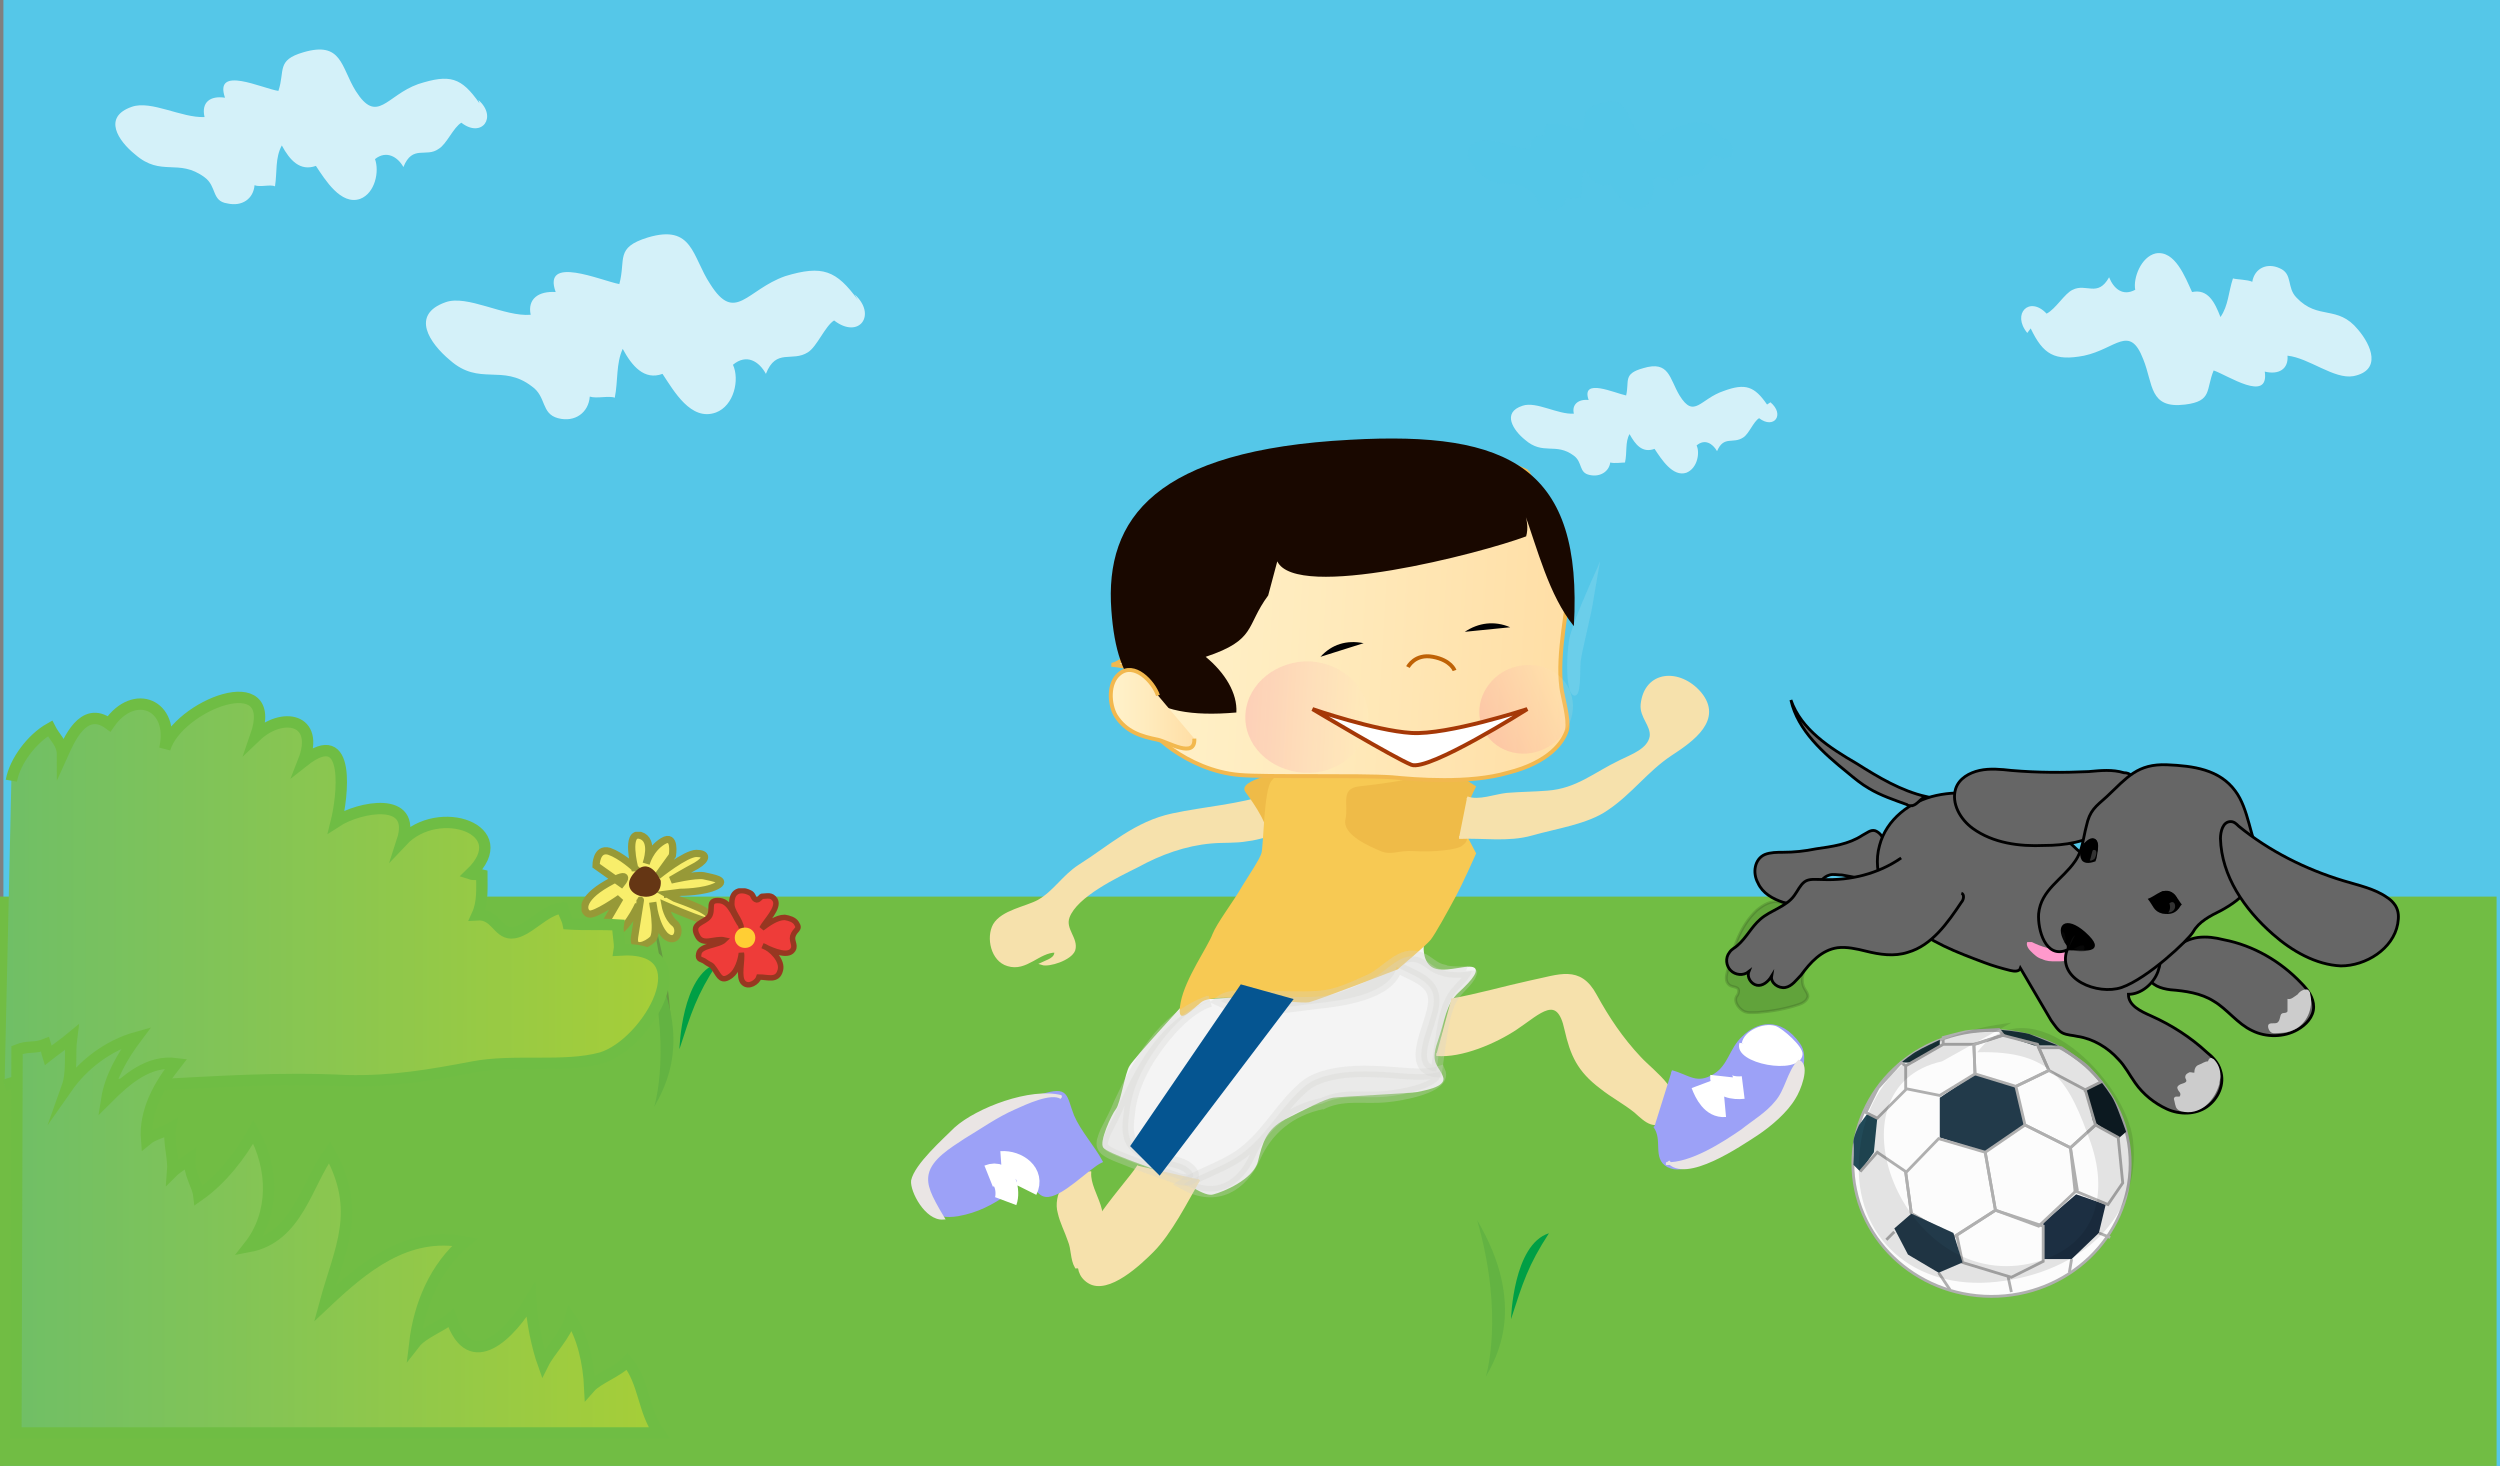<svg xmlns="http://www.w3.org/2000/svg" xmlns:xlink="http://www.w3.org/1999/xlink" version="1.0" viewBox="0 0 220 129"><rect x="0" y="0" width="220" height="129" fill="#808080" stroke="none"/><switch><g><symbol id="a" viewBox="-14.4 -22 28.9 44"><path fill="#63B342" d="M-1-18.7S3.7-3.1-3.1 22C9.3-.3 1.5-13.9-1-18.7z"/><path fill="#009F45" d="M5.2-3.7s.5 19.4 9.3 22.3C9.4 10.3 8.1 5.8 5.2-3.7z"/></symbol><symbol id="c" viewBox="-9.7 -13.7 19.4 27.4"><path fill="#EE3C39" stroke="#973721" stroke-width=".75" d="M1.6 8.5C.7 9.6.2 11.8-1.3 12c-1.9.2-.8-1.2-1.5-2.2-.7-.9-2.5-.9-1.6-2.6.7-1.5 2.4-.3 3.7-.6-.8-.8-3.3-.7-3.5-1.9-.2-.9.4-.7.9-1.1.8-.6.7-.2 1.3-1.1S-1.1.7.2 1.7c.8.6 1.3 2.1 1.4 3.1.2-.9-.5-3.4.3-4.1.7-.7 1.9.1 2.1.8 1.2 0 2.5-.6 2.9.9.4 1.3-1.2 3-2.4 3.4.8-.4 3-1.5 3.9-.8.8.7 0 1.3.2 2.1.3 1 1.1.9.5 1.8-.3.5-1 .7-1.6.8-1.1 0-2.3-.9-3.1-1.5.5 1 2.4 2.8 1.8 3.9-.5.8-1.1.5-1.8.5-.1 0-.4-.5-.7-.5-.5.1-.4.6-.8.9-1.2.7-2.6.5-2.6-1.3-.1-1.2 1.2-2.3 1.3-3.5"/><path fill="#FFCE34" d="M3.5 6.9c0 .8-.6 1.4-1.4 1.4S.7 7.7.7 6.9s.6-1.4 1.4-1.4 1.4.6 1.4 1.4z"/></symbol><symbol id="b" viewBox="-9.8 -16.4 19.7 32.8"><path fill="#659941" d="M-.7 7.2S.6 2.1 1.6-5.7c1-7.9-.3-10.4-.3-10.4l1-.3s1.5 9-3 23.6z"/><path fill="#F8EE6B" stroke="#979937" d="M-2.5 11.4s-1.3 5.1.8 4.5c2-.6.8-3.9.8-3.9s.5 2 2.3 3.1 1.3-2 1.3-2l-2-2.8s3.8 3.1 5.3 3.1 1.5-.8 0-1.7c-1.5-.8-3.5-2-3.5-2s3.3.8 4.5.6c1.3-.3 3.3-.6 1.8-1.4-1.7-.9-5-.9-5-.9l-2.3-.3S4 6.9 6 6c2-.8 3.3-2.5 1.3-2-2 .6-5.6 2.2-5.6 2.2S2 4.5 3 3.7 3.3.6 1.7 2C.3 3.5 0 6.6 0 6.6s.8-4.2 0-5.1c-.8-.8-2.8-1.7-2.5.3s.8 5.1.8 5.1S-3.2 3.2-5 2.4s-2.5 0-1.3 1.7l1.8 3.1S-8 4.7-8.8 5c-.8.3-1.3 2 2.5 4.2s2 0 2 0l-3.5 2.5s0 2.5 1.8 2c1.7-.6 3.5-2.3 3.5-2.3z"/><path fill="#653614" d="M1.1 9.6s-1.6 3.9-3.9.8C-5 7.3 1.4 5.9 1.1 9.6z"/></symbol><path fill="#55C7E8" d="M.3 0H220v129H.3z"/><path fill="#FFF" d="M75.5 26.4c-1.9-2.6-3.1-3.1-6.4-2.1-3.4 1.2-4.4 4.2-6.6.7-1.6-2.4-1.5-5.3-5.5-4.1-2.9.9-1.9 1.9-2.5 4.1-1.6-.3-6.8-2.6-5.6.7-1.5-.1-2.5.6-2.2 2-2.3.2-5.6-1.8-7.5-1.1-3.1 1.1-1.4 3.6.4 5.1 2.6 2.3 4.6.3 7.2 2.3 1.3.9.8 2.4 2.3 2.8 1.5.4 2.7-.5 2.8-1.9.6.2 1.7-.1 2.2.1.3-1.5.1-3 .7-4.3.8 1.5 1.9 2.8 3.5 2.2 1 1.5 2.5 4.2 4.7 3.4 1.6-.6 2.1-2.9 1.5-4.2 1.2-1 2.3-.3 2.9.8.9-2.3 2.3-1 3.7-1.9.8-.5 1.5-2.3 2.3-2.8 2.2 1.7 3.8-.5 1.8-2.3m-33-16.8c-1.6-2.3-2.6-2.6-5.4-1.7-2.8 1-3.6 3.6-5.5.6-1.3-2.1-1.2-4.4-4.6-3.4-2.4.7-1.6 1.6-2.2 3.4-1.4-.2-5.7-2.3-4.7.6-1.3-.2-2.1.4-1.8 1.7-2 .1-4.7-1.5-6.4-.9-2.6.9-1.2 3 .3 4.2 2.3 2 3.8.3 6.1 2 1.1.8.6 2.1 2 2.3 1.3.3 2.3-.4 2.4-1.6.5.2 1.4-.1 1.8.1.2-1.3 0-2.5.6-3.6.7 1.3 1.6 2.3 3 1.8.8 1.2 2.2 3.5 3.9 2.9C33 17 33.4 15.1 33 14c1-.8 2-.2 2.5.7.8-2 2-.8 3.1-1.6.7-.4 1.3-1.9 2-2.3 1.8 1.4 3.2-.5 1.5-2m136.6 20.1c1.1 2.3 2.1 2.9 4.7 2.4 2.8-.6 4-2.8 5.2.3.9 2.2.5 4.4 3.7 4 2.4-.3 1.8-1.3 2.5-3 1.2.4 4.9 2.9 4.5.1 1.2.3 2.1-.2 2-1.4 1.9.2 4.1 2.1 5.8 1.8 2.5-.5 1.6-2.7.4-4.1-1.8-2.2-3.5-.8-5.4-2.8-.9-.9-.3-2.1-1.5-2.6-1.1-.5-2.2 0-2.4 1.2-.4-.2-1.4-.2-1.7-.3-.4 1.2-.4 2.4-1.1 3.4-.5-1.3-1.1-2.5-2.5-2.2-.6-1.3-1.5-3.7-3.2-3.4-1.3.3-2 2.2-1.8 3.2-1.1.6-1.9-.1-2.3-1.1-1 1.8-2 .5-3.2 1.1-.7.3-1.5 1.7-2.3 2.1-1.5-1.6-3.1 0-1.7 1.7" opacity=".75"/><path fill="#71BD44" d="M0 78.9h219.7V129H0z"/><use width="28.9" height="44" x="-14.4" y="-22" overflow="visible" transform="matrix(.359 0 0 -.339 131.102 114.832)" xlink:href="#a"/><use width="19.7" height="32.8" x="-9.8" y="-16.4" overflow="visible" transform="matrix(.64 0 0 -.634 57.442 83.596)" xlink:href="#b"/><use width="28.9" height="44" x="-14.4" y="-22" overflow="visible" transform="matrix(.359 0 0 -.339 57.924 91.073)" xlink:href="#a"/><use width="19.4" height="27.4" x="-9.7" y="-13.7" overflow="visible" transform="matrix(.646 0 0 -.64 64.206 86.938)" xlink:href="#c"/><path fill="#55C7E8" d="M151.7 12.3c-1.1-1.6-1.9-1.9-3.8-1.2-2.1.7-2.6 2.5-3.9.4-.9-1.5-.9-3.1-3.2-2.4-1.8.5-1.2 1.1-1.5 2.4-1-.2-4-1.6-3.3.4-.9-.1-1.5.4-1.3 1.2-1.4.1-3.3-1.1-4.5-.7-1.9.6-.8 2.2.2 3 1.6 1.4 2.7.2 4.3 1.4.8.6.4 1.5 1.4 1.7.9.2 1.7-.3 1.7-1.1.4.1 1 0 1.3 0 .2-.9 0-1.9.4-2.5.5.9 1.1 1.7 2.2 1.3.6.9 1.6 2.5 2.8 2.1 1-.4 1.2-1.8.9-2.4.7-.6 1.4-.2 1.8.5.6-1.4 1.4-.6 2.3-1.1.5-.3.9-1.3 1.4-1.7 1.3 1 2.3-.3 1-1.4" opacity=".21"/><path fill="#FFF" d="M155.5 35.6c-1.1-1.6-1.9-1.9-3.8-1.2-2.1.7-2.6 2.5-3.9.4-.9-1.5-.9-3.1-3.2-2.4-1.8.5-1.2 1.1-1.5 2.4-1-.2-4-1.6-3.3.4-.9-.1-1.5.4-1.3 1.2-1.4.1-3.3-1.1-4.5-.7-1.9.6-.8 2.2.2 3 1.6 1.4 2.7.2 4.3 1.4.8.6.4 1.5 1.4 1.7.9.2 1.7-.3 1.8-1.1.4.1 1 0 1.3 0 .2-.9 0-1.8.4-2.5.5.9 1.1 1.7 2.2 1.3.6.9 1.6 2.5 2.8 2.1 1-.4 1.2-1.8.9-2.4.7-.6 1.4-.2 1.8.5.6-1.4 1.4-.6 2.3-1.2.5-.3.9-1.4 1.4-1.7 1.3 1 2.3-.3 1-1.4" opacity=".75"/><path stroke="#000" stroke-miterlimit="10" stroke-width=".25" d="M159.7 82.6c0-1.2-1.2-2.1-2.2-2.8-.3-.2-.6-.4-.9-.4-.7-.2-1.4.2-2 .7-1.5 1.4-2.1 3.4-2.6 5.4-.1.4-.2.9.2 1.2.3.2.8.1.8.5 0 .2-.1.4-.2.5-.2.4.1.9.5 1.2s.9.2 1.4.2c1.2-.1 2.4-.3 3.6-.7.3-.1.7-.3.8-.7 0-.3-.2-.5-.3-.7-.4-.7-.1-1.5.2-2.2.3-.7.7-1.4.7-2.2z" opacity=".14"/><linearGradient id="d" x1=".593" x2="58.473" y1="50.638" y2="50.638" gradientTransform="matrix(1 0 0 -1 0 129)" gradientUnits="userSpaceOnUse"><stop offset="0" stop-color="#70bf66"/><stop offset="1" stop-color="#a6ce38"/></linearGradient><path fill="url(#d)" stroke="#6FBD44" stroke-miterlimit="10" d="M1 68.7c.3-1.7 1.8-3.7 3.4-4.6.4.8 1.1 1.3 1.1 2.3.5-1.1 1.8-4.4 4.1-2.7 2.2-3.2 5.8-1.7 4.9 2.2 1.1-3.8 10.2-7.4 8-1.1 2.3-2.2 5.7-1.6 4.2 2.2 4.3-3.4 3.4 3.3 2.9 5.3 2-1.3 7.1-2.3 5.8 1.7 3.2-3.4 10.1-1 6 2.9.3.1.6 0 1 .1 0 1.2.1 2.4-.4 3.5 1.6-.1 1.8 1.6 3 1.6 1.4 0 2.9-2.1 4.5-2.2.1.5.4.9.5 1.4 1.5.1 2.9 0 4.4.1-.1.6.2 1.6.1 2.2 7.6-.5 2.5 8.3-1.6 9.5-3.3.9-7.7.1-11.3.8-3.7.7-7.1 1.3-11.1 1.2-5.9-.3-11.5.1-17.3.4-4.2.2-9-1.4-12.8 0"/><linearGradient id="e" x1="1.371" x2="57.864" y1="20.224" y2="20.224" gradientTransform="matrix(1 0 0 -1 0 129)" gradientUnits="userSpaceOnUse"><stop offset="0" stop-color="#70bf66"/><stop offset="1" stop-color="#a6ce38"/></linearGradient><path fill="url(#e)" stroke="#6FBD44" stroke-miterlimit="10" d="M1.5 92.4c1-.4 1.5-.1 2.5-.5.1.3.1.7.2 1 .5-.4 1.5-1.1 2.1-1.6-.2 1.5.1 3-.4 4.4 1.4-2 3.6-3.7 6.1-4.4-1.2 1.6-2.3 3.5-2.6 5.4 1.8-1.8 3.7-3.4 6.1-3.1-1.5 1.9-2.8 4.2-2.6 6.7.6-.5 1.6-.7 2.1-1-.2 1.2.3 2.6.2 3.8.3-.3 1.1-.8 1.5-1.1-.1 1.3.7 2.3.8 3.2 2-1.4 3.7-3.6 4.8-5.6 1.8 3.2 1.9 7.2-.4 10.1 4.3-.8 5.1-5.6 7.1-8.3 2.9 5.2.9 8.5-.4 13.3 3.4-3.2 7.2-6.4 12.3-5.4-2.6 2.2-4 5.5-4.4 8.9.7-.9 2.4-1.5 3.2-2.2 1.7 5.1 5.3 1.3 7-1.6.1 1.9.6 4.2 1.1 5.6.6-1.2 2-2.5 2.4-4 1.1 1.6 1.6 4 1.7 6.1.7-.8 2.5-1.4 3.3-2.3 1.5 1.8 1.4 4.4 2.8 6.3H1.4l.1-33.7z"/><path fill="#666" stroke="#000" stroke-miterlimit="10" stroke-width=".25" d="M158.8 79.4c1-.5 1.1-2.1 2.2-2.4.3-.1.7 0 1.1 0 .6.1 1.2.2 1.8.4.7.1 1.6.2 2-.3.5-.6.1-1.5 0-2.3-.1-.3-.1-.7-.2-1-.1-.3-.4-.6-.7-.7-.4-.1-.7.2-1.1.4-1.2.8-2.7 1-4.1 1.2-1 .2-1.9.3-2.9.3-.5 0-1.1 0-1.6.2-.9.4-1.1 1.6-.6 2.5.4.9 1.3 1.4 2.2 1.7.7.2 1.4.3 1.9 0zm43.7 7.1c.6.6 1.1 1.3 1.1 2.1 0 .9-.7 1.6-1.4 2-1.2.7-2.8.7-4 .1-1.3-.6-2.2-1.9-3.4-2.6-1.1-.7-2.5-.9-3.8-1-.8-.1-1.8-.4-1.9-1.2 0-.5.3-.8.7-1.1 1-1 2.2-2.1 3.6-2.3.8-.1 1.5 0 2.3.2 2.6.5 5 1.9 6.8 3.8z"/><path fill="#666" stroke="#000" stroke-miterlimit="10" stroke-width=".25" d="M195.4 94.2c.4 1.2-.2 2.5-1.2 3.2s-2.4.7-3.5.2c-1.1-.5-2.1-1.3-2.8-2.3-.5-.7-.9-1.5-1.5-2.1-.9-1-2.2-1.8-3.6-2-.4-.1-.9-.1-1.3-.3-.4-.2-.7-.7-1-1.1-.9-1.5-1.8-3.1-2.7-4.6-.1.3-.5.3-.9.2-.8-.2-1.5-.4-2.3-.7-2.4-.9-4.8-1.8-6.7-3.5-1.9-1.7-3.2-4.3-2.5-6.8.6-2.3 2.7-3.9 5-4.4 2.3-.5 4.7-.1 6.9.7 1.1.4 2.2.9 3.1 1.7.7.6 1.3 1.4 2 2 1.7 1.7 4 2.7 5.6 4.5.8.9 1.4 1.9 1.8 3.1.4 1.1.5 2.4.1 3.5s-1.5 2-2.6 2c0 1 1.1 1.5 2 1.9 1.8.8 3.5 1.9 4.9 3.2.5.4 1 .9 1.2 1.6z"/><path fill="#666" stroke="#000" stroke-miterlimit="10" stroke-width=".25" d="M168.2 70.9c.5 0 .8-.7 1.3-.8-2.2-.5-4.2-1.7-6.1-2.9-2.4-1.4-4.9-3-5.8-5.6.6 2.7 2.9 4.7 5 6.4.6.5 1.2 1 1.9 1.4 1 .6 2.2 1 3.3 1.4.1.1.2.1.4.1zm-.9 4.6c-2 1.4-4.5 2-6.9 1.9-.6 0-1.2-.1-1.6.2-.4.3-.6.8-.9 1.2-.7 1-2.1 1.3-3 2.1-.8.7-1.2 1.6-2 2.3-.2.2-.5.3-.7.6-.4.5-.3 1.2.1 1.6.4.4 1.1.5 1.6.1-.2.5.2 1.1.7 1.2.5.1 1-.3 1.3-.8-.1.6.6 1.1 1.2 1 .6-.1 1-.7 1.4-1.1.8-1.1 1.8-2.2 3.2-2.4.8-.1 1.7.1 2.5.3 1.2.3 2.5.5 3.7.1 2.1-.6 3.5-2.6 4.7-4.4.2-.2.3-.7 0-.8"/><path fill="#F9C" d="M178.4 82.9c-.1.2 0 .5.3.8.3.3.6.6 1 .7.4.2.8.2 1.2.2.5 0 1 0 1.3-.2 0 0 .1 0 .1-.1 0 0 0-.1-.1-.1-.1-.1-.2-.2-.3-.4-.1-.1-.3-.2-.4-.3h-.3c-.3.1-.7 0-1.1-.1-.4-.1-.9-.3-1.3-.5h-.4z"/><path fill="#666" stroke="#000" stroke-miterlimit="10" stroke-width=".25" d="M187.5 68.2c.1.1.1.2.1.4.1 1.8-1 3.5-2.5 4.5s-3.4 1.3-5.2 1.3c-2.2.1-4.5-.2-6.3-1.5-1.1-.8-1.9-2.2-1.5-3.5.3-.9 1.2-1.4 2.1-1.6.9-.2 1.9-.1 2.8 0 2.3.2 4.6.2 6.8.1 1.1-.1 2.1-.2 3.1.1.3 0 .5.1.6.2z"/><path fill="#666" stroke="#000" stroke-miterlimit="10" stroke-width=".25" d="M198.9 75.4c-.9-1.7-1-4.2-2.2-5.8-1.4-1.9-3.7-2.2-6-2.3-2.6-.1-3.5 1.1-5.3 2.8-1 .9-1.5 1.2-1.8 2.6-.3 1.1-.3 2.1-1 3.1-1.1 1.6-3 2.5-3.2 4.6-.1 1.4.6 4 2.5 3.2-.9 2.6 2.7 4 4.8 3.3 2.3-.8 5.9-4.2 6.3-4.9.5-.9 1.5-1.4 2.5-1.9.9-.5 1.8-1.1 2.4-2 .7-.8 1.5-1.8 1-2.7z"/><path stroke="#000" stroke-miterlimit="10" stroke-width=".25" d="M182 83.5c1.3 0 3.4.4 1.4-1.4-1.6-1.4-2.6-.7-1.4 1.1v.3z"/><path d="M192 79.6c-.4-.5-.6-1.1-1.2-1.2-.7-.1-1.2.5-1.8.7.5.6.5 1.1 1.3 1.3.7.1 1.2 0 1.6-.7m-7.4-4.2c.1-.6.2-1 0-1.5-.3-.5-.8-.1-1.1.2-.3.3-.5 1-.2 1.5.3.4.9.2 1.2.1"/><path d="M190.6 78.4c-1.2-.1-1.2 2.4.3 1.7.5-.2.9-.7.6-1.2-.3-.5-.9-.5-1.3-.5m-5.8-4.5c-.6-.4-1.7 1.8-.6 1.8.8.1 1.2-1.9.4-1.9"/><path fill="#333" d="M184.3 75.6c.1-.1.4-.9-.1-.8-.1 0-.2.8-.3.9.1.1.2 0 .4-.1m6.5 4.7c.2-.2.2-.6.1-.8.6-.5.8.8-.1.8"/><path fill="#333" stroke="#000" stroke-miterlimit="10" stroke-width=".25" d="M182 83.5c.2-.4.2-.9.6-1.2" opacity=".28"/><path fill="#333" stroke="#000" stroke-miterlimit="10" stroke-width=".25" d="M182.5 83.5c.2-.1 1.1-.7.9.1-.3.1-.6 0-.8-.1m-.9-.5c.1-.2.1-1.1-.3-1" opacity=".16"/><path fill="#666" stroke="#000" stroke-miterlimit="10" stroke-width=".25" d="M200 82.2c-2.5-2.2-4.5-5.1-4.6-8.4 0-.6.2-1.5.9-1.5.3 0 .5.2.7.4 2.7 2.2 5.9 3.8 9.2 4.8 1.3.4 2.8.7 3.9 1.5.3.2.5.4.7.7.3.5.3 1 .2 1.6-.4 2.2-2.8 3.7-5 3.7-2.2-.1-4.3-1.3-6-2.8z"/><path fill="#F6E1AC" stroke="#F6E1AC" stroke-width=".25" d="M111.7 70c-2.6.9-5.7 1.1-8.5 1.7-3.3.7-5.5 2.8-8.2 4.5-1.4.9-2.2 2.3-3.6 3.1-1.1.6-3.2.9-3.9 2.1-.6 1.1-.2 3.1 1.2 3.5 1.6.5 2.7-1.2 4.2-1.2.1.7-.8.9-1.2 1.1.6.2 2.5-.4 2.8-1.2.3-1-.9-1.8-.5-2.9.7-1.9 4.3-3.6 6.1-4.5 2-1.1 4.2-1.9 6.5-2.1 1.1-.1 2.1 0 3.2-.2 1-.1 2.1-.6 3.1-.5"/><path fill="#F4F4F4" d="M104.5 88s-4.7 5.1-5.1 5.8c-.4.6-.8 3.3-1.2 3.8-.4.5-1.5 2.9-1.1 3.4.4.5 3.8 1.6 5.5 2.3 1.8.7 3.4 2.1 4.2 1.8.8-.2 3.5-1.3 3.9-2.9.4-1.6.7-2.8 2.4-3.7 1.8-.9 3.5-1.8 4.2-1.9.7-.1 7-.4 7.4-.5.4-.1 2.6-.4 2.3-1.3-.3-1-1.2-1.1-.5-3.1s.7-3.3 1.9-4.4c1.2-1.1 1.9-2 1.2-2.2-.7-.2-2.7.6-3.6 0-.9-.6-.7-2-.7-2s-5.8 2.7-7.4 3.2c-1.6.5-4.7 1.2-6.7 1.3-2.1.2-6.7.4-6.7.4z"/><path fill="#EFBB48" d="M113.5 67.9c-.4 0-4.7.7-3.9 1.8.8 1.1 2.2 3.1 1.9 4.2-.3 1.1-.8 2.5 0 1.6.8-.9 1-2.7 2-3.7 1.1-1 .9-1.6 1.1-2.1"/><path fill="#F7C953" d="M129.9 75.1s-1.1 2.5-1.8 3.8c-.7 1.3-1.8 3.3-2.2 3.8-.4.5-2.9 2.6-2.9 2.6s-6.7 2.6-7.8 2.9c-1.2.2-8.3-1-9.5 0-1.2 1-2.2 2.1-1.8 0 .4-2.1 2.4-4.9 2.8-6 .4-1 1.8-2.8 2.6-4.2.8-1.3 1.5-2.3 1.7-2.9.2-.6.2-5.6.9-6.4.6-.7 2.3-2.6 2.5-3.3.3-.7 1-1.1 2.4-1.2 1.4-.1 3.1 1.1 4.2 1.7 1.1.6 3.4.7 4 1 .8.2 4.9 8.2 4.9 8.2z"/><path fill="#EFBB48" d="M129.9 69.2s-1.5 2.9-1.1 3.8c.4.8.4 1-.1 1.4-.4.4-2.7.6-4.2.5-1.5-.1-2 .4-3 0-.9-.4-3.4-1.4-3.1-2.8.3-1.3-.5-2.7 1.2-2.9 1.8-.2 4.1-.5 5.3-.9 1.1-.4 3.6 0 3.6 0l1.4.9z"/><path fill="#F6E1AC" stroke="#F6E1AC" stroke-width=".25" d="M129.1 70.2c1 .4 2.5-.2 3.5-.3 1.2-.1 2.4-.1 3.6-.2 2.6-.2 4.1-1.6 6.4-2.7 1-.5 2.5-1 2.7-2.2.1-1-.9-1.7-.8-2.8.3-2.9 3.3-3.1 5.1-1 1.9 2.3-.6 4.1-2.6 5.4-2.1 1.4-3.5 3.4-5.6 4.8-1.7 1.2-4.5 1.6-6.6 2.2-2.1.6-4.3.2-6.4.3m-.7 14.3c2.3-.4 4.7-1.1 7-1.6 2.5-.5 4.3-1.4 5.7 1.2 1.1 2 2.3 3.8 3.9 5.5 1.2 1.3 4.2 3.3 2.5 5.1-1.1 1.3-1.9.5-2.9-.4-1-.8-2-1.3-3-2.1-2-1.5-2.6-2.9-3.1-5.1-.7-3.3-2.3-1.5-4.4-.1-1.8 1.2-4.8 2.5-7 2.3m-26.2 9.8c-1.1 1.8-7.5 8.2-4.4 10.2 1.7 1.1 4.6-1.7 5.6-2.7 1.6-1.6 3-4.4 4.1-6.3"/><path fill="#F6E1AC" stroke="#F6E1AC" stroke-width=".25" d="M96 104.1c.1-.2.1-.2 0 0-.3 1.2-.5 3.7 0 4.8 2.2-1.8-.2-3.8-.1-5.7-2.1-.1-3.1 2.1-2.7 3.5.2.9.6 1.6.9 2.5.3.7.2 1.6.6 2.3.8 0 1.3-.8 1.4-1.4"/><path fill="#9CA1F7" stroke="#9CA1F7" stroke-width=".25" d="M89.9 101c.6.9.8 4 2.1 4.2 1.3.2 3.8-2.5 4.9-3-.7-1.3-1.9-2.6-2.5-4-.7-1.8-.4-2.5-2.7-1.8-3.4 1-6.7 1.7-9.1 4.5-1.6 2-2.5 6.7 1.7 6 1.7-.3 3-1 4.3-1.9 1.3-.9 1.1-3.1 2.1-1.3m56.4-9.4c1.5.4 2.2 1.3 3.8.3 1.3-.8 1.4-2.3 2.5-3.3 1.2-1.2 3.2-1.8 4.9.6.8 1.1 0 2.9-.3 4.1-.4 1.2-2.1 2.3-3 3.2-1 1-2.8 1.5-4.1 2.1-1.2.6-2.7 2-4.1 1.3-1.3-.7-.3-2.3-1.2-3.5"/><path fill="#D3D2D1" stroke="#D3D2D1" d="M116.4 97.1c-2.9.6-4.9 2.3-6 4.8-1.1 2.4-3.3 3.9-6.2 2.3 1.7-1.1 3.9-1.6 5.6-3.1 1.9-1.6 3.1-3.9 5-5.5 1.4-1.2 4.2-1.4 6.1-1.3 1.8 0 4.2.5 5.8 0 .6 1.4-3.5 2.1-4.7 2.2-2 .2-3.9-.3-5.8.7" opacity=".29"/><path fill="#D3D2D1" stroke="#D3D2D1" d="M106.5 88.1c-2 .6-4 3-5 4.5-1.1 1.6-1.9 3.4-2.1 5.2-.3 2.1-.2 3.3 2.2 4 .8.3 2 .4 2.7.8 1.4.9.5 1.5-.7 1.1-1.7-.6-3.7-1.3-5.4-2-1.4-.6-1.4-.9-.9-2.1.4-.8.9-1.7 1.2-2.5 1.7-3.6 3.7-7.5 7.9-9m23.1-2.7c0 .7-1.1 1.5-1.5 2.1-.5.7-.7 1.4-.9 2.2-.3 1.5-.5 3.1-.7 4.6-2.4-.2-.9-3.3-.5-4.8.9-2.8-.5-3.2-3-4.4-.5 2.4-5 3-7.1 3.2-2.6.3-5.9 1-8.4-.2.9-.7 2.8-.4 4-.4 1.5 0 3.1.1 4.5 0 1.8-.1 3.1-.8 4.7-1.5 1.5-.7 2.7-2.6 4.4-1.9.8.3 1.1.9 2.1 1.1.3.2 2.4.2 2.4 0z" opacity=".29"/><path fill="none" stroke="#FFF" stroke-width="2" d="M151.5 94.7c-.1.9 1.1 1.1 1.9 1m-3.6-.3c.3.8.9 2 2 1.9"/><path fill="#EAE5E4" stroke="#EAE5E4" stroke-width=".25" d="M93.4 96.6c-.9-.6-3.2.5-4.1.9-1.6.7-3 1.7-4.5 2.6-1.2.8-2.9 1.8-3.2 3.2-.2 1 .2 1.9 1.4 3.9-1.5.1-2.8-2.4-2.7-3.3.3-1.4 2.8-3.6 3.8-4.6 1.9-1.7 6.6-3.5 9.3-2.8"/><path fill="#FFF" stroke="#FFF" stroke-width=".25" d="M153.2 91.8c-.6 1.7 5.1 2.7 5.3 1 .1-.6-1.7-2.2-2.3-2.4-1-.3-2.6.4-2.8 1.4"/><path fill="#EAE5E4" stroke="#EAE5E4" stroke-width=".25" d="M146.6 102.4c2.2.1 5.1-1.8 6.7-2.9 1-.8 2.2-1.5 3-2.5.9-1 1.1-2.7 2-3.6.9.4 0 2.6-.4 3.2-.7 1.2-2.1 2.4-3.3 3.2-1.4.9-6.3 4.3-7.8 2.4"/><path fill="none" stroke="#FFF" stroke-width="2" d="M88.1 102.3c1.4-.1 2.9 1 2.2 2.4m-3.3-1.2c1.5-.6 1.8 1.4 1.5 2.2"/><path fill="#F7F6F5" d="M140.8 49.4s-.1.2-.2.5c-.6 1.3-2.2 4.9-2.5 6.3-.3 1.8-.3 4.8.4 5 .7.2.5-2.1.6-3 .1-.9 1-4.4 1.1-5.3" opacity=".14"/><linearGradient id="f" x1="134.988" x2="183.219" y1="-12.595" y2="-12.595" gradientTransform="matrix(.835 .049 -.059 .998 -15.321 58.752)" gradientUnits="userSpaceOnUse"><stop offset="0" stop-color="#fff2cb"/><stop offset=".436" stop-color="#ffebbd"/><stop offset="1" stop-color="#ffdea5"/></linearGradient><path fill="url(#f)" stroke="#F2B84E" stroke-width=".349" d="M134.4 41.5s3.9 7.3 3.7 9.6c-.1 2.3-1.1 6.4-.7 9.4.1.8.7 2.8.5 3.7-.3 1.1-1.6 2.9-5.2 3.8-3.4 1-8.2.6-10.2.4-2.9-.2-11.1 0-13.4-.2-4.8-.4-8.3-4.1-7.8-4.2 2.6-.2-.9-2.5-.5-3.9.3-1.4-3-1.6-3-1.6 1.3.1 11.2-9 16.1-10.8 4.9-1.8 9.9-8 13.6-7.9 3.8.1 6.9 1.7 6.9 1.7z"/><linearGradient id="g" x1="153.275" x2="167.987" y1="-3.447" y2="-3.447" gradientTransform="matrix(.734 .043 -.059 .998 -3.102 59.62)" gradientUnits="userSpaceOnUse"><stop offset="0" stop-color="#ec0d74"/><stop offset="1" stop-color="#fff5cb"/></linearGradient><path fill="url(#g)" d="M109.6 62.8c-.2 2.7 2.1 5 5.1 5.2 3 .2 5.5-1.9 5.7-4.6.2-2.7-2.1-5-5.1-5.2-2.9-.1-5.5 1.9-5.7 4.6z" opacity=".13"/><linearGradient id="h" x1="285.967" x2="296.37" y1="67.555" y2="67.555" gradientTransform="matrix(.64 -.525 .364 .85 -76.69 157.773)" gradientUnits="userSpaceOnUse"><stop offset="0" stop-color="#ec0d74"/><stop offset="1" stop-color="#fff5cb"/></linearGradient><path fill="url(#h)" d="M137.9 60.3c1.1 1.8.4 4.2-1.6 5.4-2 1.2-4.5.6-5.6-1.2-1.1-1.8-.4-4.2 1.6-5.4 2-1.1 4.5-.6 5.6 1.2z" opacity=".13"/><path fill="none" stroke="#BF6206" stroke-width=".349" d="M123.9 58.7s.6-1.2 2.2-.9c1.6.3 1.9 1.2 1.9 1.2"/><path fill="#FFF" stroke="#A53807" stroke-width=".349" d="M115.5 62.4s5.5 1.9 8.7 2.1 10.2-2.1 10.2-2.1-8.7 5.5-10.2 4.9-8.7-4.9-8.7-4.9z"/><path fill="#055591" stroke="#055591" d="M109.4 87.2l3.6 1-11 14.5-1.9-1.9z"/><path fill="none" d="M122.6 56.8c-1.5-2.5-4.6-2-7.7-1.7"/><path fill="#010103" d="M128.9 55.6c1.2-.8 2.6-1 4-.4m-16.7 2.6c1-1.1 2.3-1.5 3.8-1.2"/><path fill="#190800" d="M112.4 49.4c1.7 3.5 17.9-.7 21.9-2.2.2-.7.1-1.5-.2-2.2 1.2 3.3 2.2 7.4 4.4 10.1.8-13.9-5.6-17.2-19.7-16.4-17.1.9-21.6 6.9-21 15 .5 6.9 3 9.7 11 9 .1-1.7-1-3.5-2.7-4.9 4.5-1.5 3.5-2.7 5.5-5.4"/><linearGradient id="i" x1="97.775" x2="105.13" y1="62.421" y2="62.421" gradientUnits="userSpaceOnUse"><stop offset="0" stop-color="#fff2cb"/><stop offset=".436" stop-color="#ffebbd"/><stop offset="1" stop-color="#ffdea5"/></linearGradient><path fill="url(#i)" stroke="#F2B84E" stroke-width=".349" d="M101.9 61.2c-.4-1.2-2.1-3-3.4-1.9-1 .8-.9 2.7-.3 3.7.9 1.4 2.2 1.8 3.7 2.1.9.2 3.3 1.7 3.2-.1"/><path fill="none" stroke="#AFAFAF" stroke-width=".25" d="M164.8 101.5l2.9 1.6 3-3v-3.7l-3-.6-2.5 2.6z"/><ellipse cx="175.3" cy="102.3" fill="#FCFCFC" stroke="#AFAFAF" stroke-width=".25" rx="12.2" ry="11.7" transform="matrix(1 .003 -.003 1 .26 -.445)"/><path fill="#223A4A" d="M170.7 100.1v-3.5l3.1-2.1 3.6 1.1.8 3.4-3.5 2.4z"/><path fill="#0D1C24" d="M184.9 95.2l-1.4.7.7 2.8 2.2 1.5.7-.6s-.7-2-1-2.6c-.3-.7-1.2-1.8-1.2-1.8z"/><path fill="#1C2F42" d="M182.7 105.1l2.6.9-.6 2.5-2.4 2.3h-2.5v-3.2z"/><path fill="#214A58" d="M163.1 102.5l.6.6 1.2-1.7.3-3-.8-.5-.8 1.1s-.5 1-.5 1.5c.1.5 0 2 0 2z"/><path fill="#173137" d="M167.3 93.5h1.1l2.3-1.5v-.5s-1.7.8-2 1c-.4.2-1.4 1-1.4 1zm8.6-2.9l.4.5 2.7.9h2.1l-2.5-1c-.7-.2-2.7-.4-2.7-.4z"/><path fill="none" stroke="#AFAFAF" stroke-width=".25" d="M171 91.9h2.8l2.5-.8-.4-.5s-2.3.1-2.9.2c-.5.1-2 .5-2 .5v.6zm-3.3 1.9v2.1l-2.5 2.5-1-.5s1-2.1 1.1-2.2c.1-.1 2-2.2 2-2.2l.4.3zm6-1.9l.1 2.6-3.1 1.9-3-.6v-2l3.3-1.9z"/><path fill="none" stroke="#AFAFAF" stroke-width=".25" d="M179.3 91.9l1 2.3-2.9 1.4-3.6-1.1-.1-2.6 2.5-.8z"/><path fill="none" stroke="#AFAFAF" stroke-width=".25" d="M183.5 95.9l-3.2-1.7-.9-2h2s1.9 1.3 2.1 1.5c.3.2 1.4 1.5 1.4 1.5l-1.4.7zm-5.3 3.1l4 2 2.2-2-.9-3.1-3.2-1.7-2.9 1.4zm-10 7.8l-.5-3.7-2.5-1.7-1.5 1.7"/><path fill="none" stroke="#AFAFAF" stroke-width=".25" d="M186.4 100.1l.4 4-1.3 1.9-2.9-1.2-.4-3.8 2.2-2z"/><path fill="none" stroke="#AFAFAF" stroke-width=".25" d="M174.7 101.4l.9 5.1 3.8 1.4 3.4-3.2-.6-3.7-4-2z"/><path fill="none" stroke="#AFAFAF" stroke-width=".25" d="M172 108.8l3.6-2.3-.9-5.1-4.1-1.2-2.9 3 .5 3.6c0-.1 3.9 2.4 3.8 2z"/><path fill="none" stroke="#AFAFAF" stroke-width=".25" d="M179.8 111l-2.8 1.4-4.3-1.3-.5-2.4 3.4-2.2 4.2 1.4zm-2.8 2.7l-.3-1.4m5.4-.3l.2-1.2m2.4-2.3l1 .4m-15.1 3.1l1 1.5m-4.9-5.1l-.7.7"/><path fill="#223A4A" d="M168.2 106.8l3.7 1.7.8 2.6-2.1.9-2.7-1.6-1.2-2.3z"/><path d="M170.9 93.4c-10.4 2.3-3.5 20.2 7.7 17.8 5.8-1.3 7-5.9 5.4-10.6-1.9-5.3-3.3-8.2-10-8 4.7-6.2 13.1 2.6 13.7 7.7.8 6.8-4.6 11.7-12 12.5-7.3.8-12.6-3.9-12.1-10.9.5-7.5 5.9-11 13.4-11.9" opacity=".1"/><path fill="#CCC" d="M194.6 93.1c.1 0 .1.1.2.1.4.4.6.9.6 1.5 0 .2-.1.5-.1.7-.2.7-.6 1.4-1.2 1.9s-1.4.7-2.1.5c-.1 0-.3-.1-.4-.2-.2-.2-.2-.6-.3-.9 0-.1.1-.2.2-.2h.3c.1-.1.1-.3 0-.4-.1-.1-.2-.3-.2-.4.1-.4.8-.3.8-.6 0-.1-.1-.2-.1-.3 0-.2.1-.3.3-.4.1-.1.3 0 .5 0 0-.3.1-.6.4-.7s.5-.3.8-.3c.1-.3.2-.3.3-.3zm6.7-4.4v-.8c.3.1.6-.2.9-.4.2-.3.6-.5.9-.4.1.1.2.2.2.4.3 1.2-.3 2.6-1.4 3.1-.4.2-.8.3-1.3.3-.3 0-.6.1-.8-.1-.2-.2-.3-.6-.1-.7.2-.1.5 0 .7-.1.3-.2.2-.7.4-.8.1-.1.4 0 .5-.2v-.3z"/></g></switch></svg>
